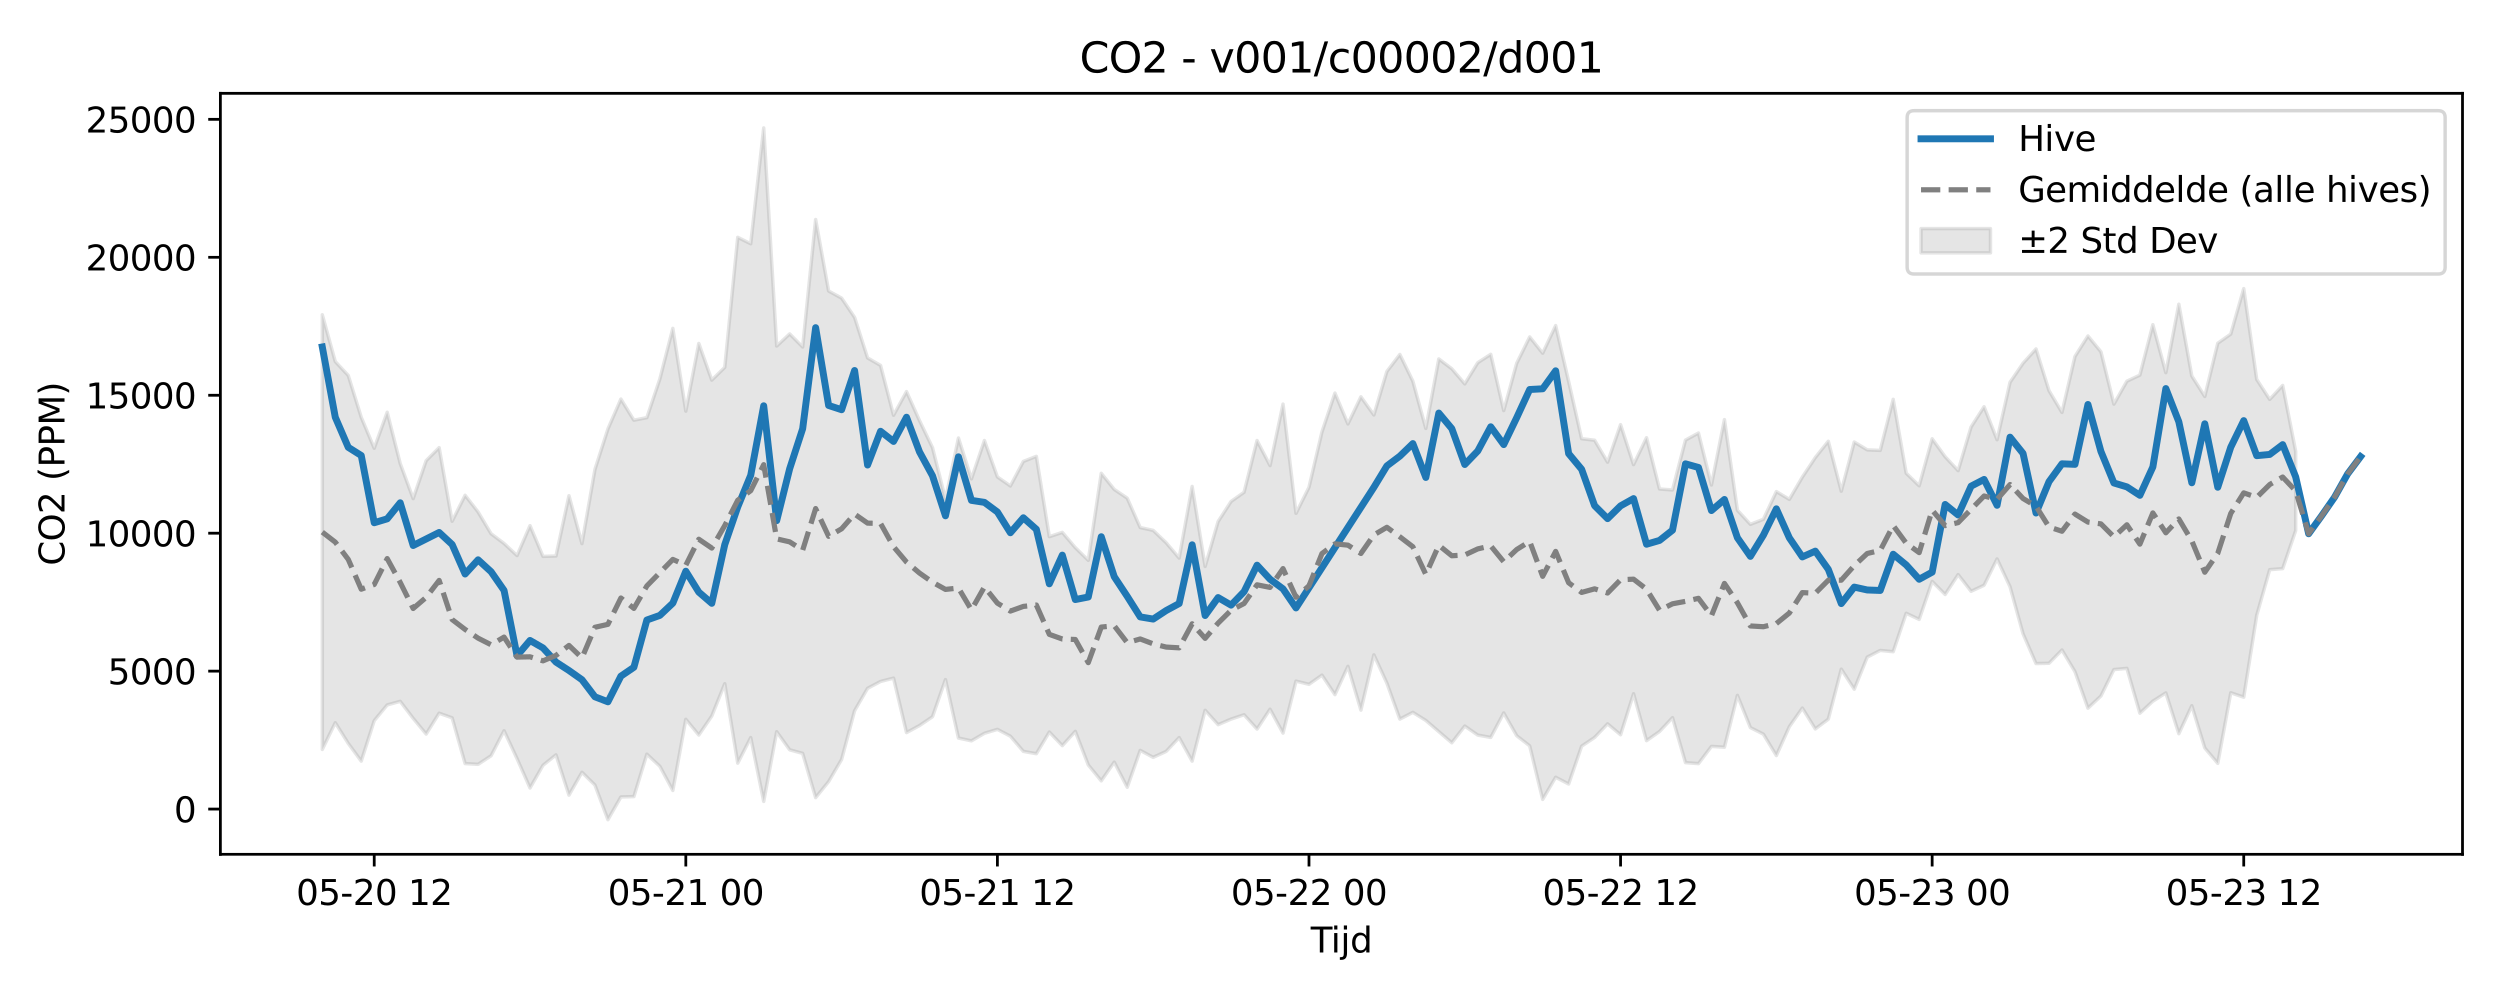 <?xml version="1.0" encoding="utf-8" standalone="no"?>
<!DOCTYPE svg PUBLIC "-//W3C//DTD SVG 1.1//EN"
  "http://www.w3.org/Graphics/SVG/1.1/DTD/svg11.dtd">
<svg xmlns:xlink="http://www.w3.org/1999/xlink" width="720pt" height="288pt" viewBox="0 0 720 288" xmlns="http://www.w3.org/2000/svg" version="1.1">
 <defs>
  <style type="text/css">*{stroke-linejoin: round; stroke-linecap: butt}</style>
 </defs>
 <g id="figure_1">
  <g id="patch_1">
   <path d="M 0 288 
L 720 288 
L 720 0 
L 0 0 
z
" style="fill: #ffffff"/>
  </g>
  <g id="axes_1">
   <g id="patch_2">
    <path d="M 63.47 246.04 
L 709.2 246.04 
L 709.2 26.88 
L 63.47 26.88 
z
" style="fill: #ffffff"/>
   </g>
   <g id="FillBetweenPolyCollection_1">
    <defs>
     <path id="md168522c58" d="M 92.821 -197.348 
L 92.821 -72.159 
L 96.56 -79.857 
L 100.299 -73.9 
L 104.038 -68.796 
L 107.777 -80.444 
L 111.516 -84.977 
L 115.256 -86.015 
L 118.995 -81.113 
L 122.734 -76.592 
L 126.473 -82.599 
L 130.212 -81.262 
L 133.951 -68.085 
L 137.69 -67.87 
L 141.429 -70.336 
L 145.168 -77.549 
L 148.907 -69.512 
L 152.646 -61.059 
L 156.385 -67.596 
L 160.124 -70.6 
L 163.863 -58.999 
L 167.602 -65.583 
L 171.341 -61.902 
L 175.08 -51.922 
L 178.819 -58.474 
L 182.558 -58.574 
L 186.297 -70.798 
L 190.036 -67.307 
L 193.775 -60.344 
L 197.514 -80.841 
L 201.253 -76.312 
L 204.992 -81.782 
L 208.731 -91.081 
L 212.47 -68.21 
L 216.209 -75.585 
L 219.948 -57.185 
L 223.687 -77.263 
L 227.426 -72.052 
L 231.165 -71.029 
L 234.904 -58.283 
L 238.643 -62.899 
L 242.382 -69.274 
L 246.121 -83.303 
L 249.861 -89.756 
L 253.6 -91.736 
L 257.339 -92.7 
L 261.078 -77.012 
L 264.817 -79.043 
L 268.556 -81.582 
L 272.295 -92.284 
L 276.034 -75.438 
L 279.773 -74.632 
L 283.512 -76.808 
L 287.251 -77.941 
L 290.99 -75.975 
L 294.729 -71.598 
L 298.468 -70.934 
L 302.207 -77.173 
L 305.946 -73.251 
L 309.685 -77.37 
L 313.424 -67.697 
L 317.163 -63.11 
L 320.902 -68.499 
L 324.641 -61.257 
L 328.38 -71.893 
L 332.119 -69.884 
L 335.858 -71.6 
L 339.597 -75.577 
L 343.336 -68.783 
L 347.075 -83.441 
L 350.814 -79.294 
L 354.553 -80.9 
L 358.292 -82.152 
L 362.031 -78.029 
L 365.77 -83.745 
L 369.509 -76.859 
L 373.248 -91.837 
L 376.987 -90.915 
L 380.726 -93.556 
L 384.465 -87.937 
L 388.205 -96.091 
L 391.944 -83.481 
L 395.683 -99.398 
L 399.422 -91.257 
L 403.161 -80.893 
L 406.9 -82.843 
L 410.639 -80.51 
L 414.378 -77.289 
L 418.117 -74.078 
L 421.856 -78.895 
L 425.595 -76.293 
L 429.334 -75.614 
L 433.073 -82.674 
L 436.812 -76.112 
L 440.551 -73.192 
L 444.29 -57.764 
L 448.029 -64.152 
L 451.768 -62.203 
L 455.507 -73.1 
L 459.246 -75.61 
L 462.985 -79.529 
L 466.724 -76.381 
L 470.463 -88.206 
L 474.202 -74.687 
L 477.941 -77.323 
L 481.68 -81.313 
L 485.419 -68.361 
L 489.158 -68.074 
L 492.897 -73.038 
L 496.636 -72.796 
L 500.375 -87.736 
L 504.114 -78.456 
L 507.853 -76.563 
L 511.592 -70.4 
L 515.331 -78.723 
L 519.07 -84.074 
L 522.809 -78.067 
L 526.549 -80.875 
L 530.288 -95.287 
L 534.027 -89.508 
L 537.766 -98.753 
L 541.505 -100.675 
L 545.244 -100.31 
L 548.983 -111.386 
L 552.722 -109.603 
L 556.461 -120.545 
L 560.2 -116.781 
L 563.939 -122.515 
L 567.678 -117.712 
L 571.417 -119.445 
L 575.156 -127.027 
L 578.895 -119.003 
L 582.634 -105.485 
L 586.373 -96.894 
L 590.112 -96.974 
L 593.851 -100.795 
L 597.59 -94.563 
L 601.329 -84.042 
L 605.068 -87.558 
L 608.807 -95.163 
L 612.546 -95.51 
L 616.285 -82.598 
L 620.024 -86.057 
L 623.763 -88.437 
L 627.502 -76.693 
L 631.241 -84.758 
L 634.98 -72.583 
L 638.719 -68.153 
L 642.458 -88.482 
L 646.197 -87.21 
L 649.936 -110.799 
L 653.675 -123.943 
L 657.414 -124.23 
L 661.154 -135.185 
L 661.154 -158.055 
L 661.154 -158.055 
L 657.414 -176.998 
L 653.675 -172.966 
L 649.936 -178.722 
L 646.197 -204.891 
L 642.458 -191.78 
L 638.719 -189.149 
L 634.98 -173.819 
L 631.241 -179.712 
L 627.502 -200.389 
L 623.763 -180.67 
L 620.024 -194.494 
L 616.285 -179.974 
L 612.546 -178.218 
L 608.807 -171.608 
L 605.068 -186.688 
L 601.329 -191.237 
L 597.59 -185.329 
L 593.851 -169.21 
L 590.112 -175.492 
L 586.373 -187.507 
L 582.634 -183.383 
L 578.895 -177.898 
L 575.156 -161.357 
L 571.417 -170.859 
L 567.678 -165.045 
L 563.939 -152.453 
L 560.2 -156.464 
L 556.461 -161.631 
L 552.722 -148.089 
L 548.983 -151.726 
L 545.244 -173 
L 541.505 -158.283 
L 537.766 -158.438 
L 534.027 -160.697 
L 530.288 -146.526 
L 526.549 -160.918 
L 522.809 -156.224 
L 519.07 -150.588 
L 515.331 -144.183 
L 511.592 -146.429 
L 507.853 -138.442 
L 504.114 -136.995 
L 500.375 -141.054 
L 496.636 -167.151 
L 492.897 -148.317 
L 489.158 -163.293 
L 485.419 -161.252 
L 481.68 -146.895 
L 477.941 -147.174 
L 474.202 -161.939 
L 470.463 -154.189 
L 466.724 -165.699 
L 462.985 -154.893 
L 459.246 -161.218 
L 455.507 -161.662 
L 451.768 -178.136 
L 448.029 -194.234 
L 444.29 -186.279 
L 440.551 -190.959 
L 436.812 -183.366 
L 433.073 -169.753 
L 429.334 -185.963 
L 425.595 -183.54 
L 421.856 -177.44 
L 418.117 -181.798 
L 414.378 -184.623 
L 410.639 -164.615 
L 406.9 -178.23 
L 403.161 -185.917 
L 399.422 -181.015 
L 395.683 -168.493 
L 391.944 -173.719 
L 388.205 -165.903 
L 384.465 -174.798 
L 380.726 -163.606 
L 376.987 -147.669 
L 373.248 -140.154 
L 369.509 -171.623 
L 365.77 -153.912 
L 362.031 -161.13 
L 358.292 -146.225 
L 354.553 -143.587 
L 350.814 -137.784 
L 347.075 -124.871 
L 343.336 -147.904 
L 339.597 -127.271 
L 335.858 -131.686 
L 332.119 -135.248 
L 328.38 -136.066 
L 324.641 -144.53 
L 320.902 -147.051 
L 317.163 -151.694 
L 313.424 -126.619 
L 309.685 -130.286 
L 305.946 -134.681 
L 302.207 -133.433 
L 298.468 -156.575 
L 294.729 -155.11 
L 290.99 -148.041 
L 287.251 -150.646 
L 283.512 -161.128 
L 279.773 -150.08 
L 276.034 -161.858 
L 272.295 -144.215 
L 268.556 -159.091 
L 264.817 -166.874 
L 261.078 -175.227 
L 257.339 -168.404 
L 253.6 -182.761 
L 249.861 -184.922 
L 246.121 -196.602 
L 242.382 -202.139 
L 238.643 -204.184 
L 234.904 -224.78 
L 231.165 -188.059 
L 227.426 -191.837 
L 223.687 -188.343 
L 219.948 -251.158 
L 216.209 -217.798 
L 212.47 -219.652 
L 208.731 -182.196 
L 204.992 -178.53 
L 201.253 -189.09 
L 197.514 -169.601 
L 193.775 -193.434 
L 190.036 -178.848 
L 186.297 -167.716 
L 182.558 -166.993 
L 178.819 -173.071 
L 175.08 -164.456 
L 171.341 -152.783 
L 167.602 -131.443 
L 163.863 -145.233 
L 160.124 -127.873 
L 156.385 -127.759 
L 152.646 -136.617 
L 148.907 -127.997 
L 145.168 -131.481 
L 141.429 -134.287 
L 137.69 -140.555 
L 133.951 -145.358 
L 130.212 -137.876 
L 126.473 -159.082 
L 122.734 -155.326 
L 118.995 -144.399 
L 115.256 -154.529 
L 111.516 -169.269 
L 107.777 -158.901 
L 104.038 -167.829 
L 100.299 -179.867 
L 96.56 -183.869 
L 92.821 -197.348 
z
" style="stroke: #808080; stroke-opacity: 0.2"/>
    </defs>
    <g clip-path="url(#pc64ce9a7f9)">
     <use xlink:href="#md168522c58" x="0" y="288" style="fill: #808080; fill-opacity: 0.2; stroke: #808080; stroke-opacity: 0.2"/>
    </g>
   </g>
   <g id="matplotlib.axis_1">
    <g id="xtick_1">
     <g id="line2d_1">
      <defs>
       <path id="md32a402bf4" d="M 0 0 
L 0 3.5 
" style="stroke: #000000; stroke-width: 0.8"/>
      </defs>
      <g>
       <use xlink:href="#md32a402bf4" x="107.777" y="246.04" style="stroke: #000000; stroke-width: 0.8"/>
      </g>
     </g>
     <g id="text_1">
      <!-- 05-20 12 -->
      <g transform="translate(85.297 260.638) scale(0.1 -0.1)">
       <defs>
        <path id="DejaVuSans-30" d="M 2034 4250 
Q 1547 4250 1301 3770 
Q 1056 3291 1056 2328 
Q 1056 1369 1301 889 
Q 1547 409 2034 409 
Q 2525 409 2770 889 
Q 3016 1369 3016 2328 
Q 3016 3291 2770 3770 
Q 2525 4250 2034 4250 
z
M 2034 4750 
Q 2819 4750 3233 4129 
Q 3647 3509 3647 2328 
Q 3647 1150 3233 529 
Q 2819 -91 2034 -91 
Q 1250 -91 836 529 
Q 422 1150 422 2328 
Q 422 3509 836 4129 
Q 1250 4750 2034 4750 
z
" transform="scale(0.016)"/>
        <path id="DejaVuSans-35" d="M 691 4666 
L 3169 4666 
L 3169 4134 
L 1269 4134 
L 1269 2991 
Q 1406 3038 1543 3061 
Q 1681 3084 1819 3084 
Q 2600 3084 3056 2656 
Q 3513 2228 3513 1497 
Q 3513 744 3044 326 
Q 2575 -91 1722 -91 
Q 1428 -91 1123 -41 
Q 819 9 494 109 
L 494 744 
Q 775 591 1075 516 
Q 1375 441 1709 441 
Q 2250 441 2565 725 
Q 2881 1009 2881 1497 
Q 2881 1984 2565 2268 
Q 2250 2553 1709 2553 
Q 1456 2553 1204 2497 
Q 953 2441 691 2322 
L 691 4666 
z
" transform="scale(0.016)"/>
        <path id="DejaVuSans-2d" d="M 313 2009 
L 1997 2009 
L 1997 1497 
L 313 1497 
L 313 2009 
z
" transform="scale(0.016)"/>
        <path id="DejaVuSans-32" d="M 1228 531 
L 3431 531 
L 3431 0 
L 469 0 
L 469 531 
Q 828 903 1448 1529 
Q 2069 2156 2228 2338 
Q 2531 2678 2651 2914 
Q 2772 3150 2772 3378 
Q 2772 3750 2511 3984 
Q 2250 4219 1831 4219 
Q 1534 4219 1204 4116 
Q 875 4013 500 3803 
L 500 4441 
Q 881 4594 1212 4672 
Q 1544 4750 1819 4750 
Q 2544 4750 2975 4387 
Q 3406 4025 3406 3419 
Q 3406 3131 3298 2873 
Q 3191 2616 2906 2266 
Q 2828 2175 2409 1742 
Q 1991 1309 1228 531 
z
" transform="scale(0.016)"/>
        <path id="DejaVuSans-20" transform="scale(0.016)"/>
        <path id="DejaVuSans-31" d="M 794 531 
L 1825 531 
L 1825 4091 
L 703 3866 
L 703 4441 
L 1819 4666 
L 2450 4666 
L 2450 531 
L 3481 531 
L 3481 0 
L 794 0 
L 794 531 
z
" transform="scale(0.016)"/>
       </defs>
       <use xlink:href="#DejaVuSans-30"/>
       <use xlink:href="#DejaVuSans-35" transform="translate(63.623 0)"/>
       <use xlink:href="#DejaVuSans-2d" transform="translate(127.246 0)"/>
       <use xlink:href="#DejaVuSans-32" transform="translate(163.33 0)"/>
       <use xlink:href="#DejaVuSans-30" transform="translate(226.953 0)"/>
       <use xlink:href="#DejaVuSans-20" transform="translate(290.576 0)"/>
       <use xlink:href="#DejaVuSans-31" transform="translate(322.363 0)"/>
       <use xlink:href="#DejaVuSans-32" transform="translate(385.986 0)"/>
      </g>
     </g>
    </g>
    <g id="xtick_2">
     <g id="line2d_2">
      <g>
       <use xlink:href="#md32a402bf4" x="197.514" y="246.04" style="stroke: #000000; stroke-width: 0.8"/>
      </g>
     </g>
     <g id="text_2">
      <!-- 05-21 00 -->
      <g transform="translate(175.034 260.638) scale(0.1 -0.1)">
       <use xlink:href="#DejaVuSans-30"/>
       <use xlink:href="#DejaVuSans-35" transform="translate(63.623 0)"/>
       <use xlink:href="#DejaVuSans-2d" transform="translate(127.246 0)"/>
       <use xlink:href="#DejaVuSans-32" transform="translate(163.33 0)"/>
       <use xlink:href="#DejaVuSans-31" transform="translate(226.953 0)"/>
       <use xlink:href="#DejaVuSans-20" transform="translate(290.576 0)"/>
       <use xlink:href="#DejaVuSans-30" transform="translate(322.363 0)"/>
       <use xlink:href="#DejaVuSans-30" transform="translate(385.986 0)"/>
      </g>
     </g>
    </g>
    <g id="xtick_3">
     <g id="line2d_3">
      <g>
       <use xlink:href="#md32a402bf4" x="287.251" y="246.04" style="stroke: #000000; stroke-width: 0.8"/>
      </g>
     </g>
     <g id="text_3">
      <!-- 05-21 12 -->
      <g transform="translate(264.77 260.638) scale(0.1 -0.1)">
       <use xlink:href="#DejaVuSans-30"/>
       <use xlink:href="#DejaVuSans-35" transform="translate(63.623 0)"/>
       <use xlink:href="#DejaVuSans-2d" transform="translate(127.246 0)"/>
       <use xlink:href="#DejaVuSans-32" transform="translate(163.33 0)"/>
       <use xlink:href="#DejaVuSans-31" transform="translate(226.953 0)"/>
       <use xlink:href="#DejaVuSans-20" transform="translate(290.576 0)"/>
       <use xlink:href="#DejaVuSans-31" transform="translate(322.363 0)"/>
       <use xlink:href="#DejaVuSans-32" transform="translate(385.986 0)"/>
      </g>
     </g>
    </g>
    <g id="xtick_4">
     <g id="line2d_4">
      <g>
       <use xlink:href="#md32a402bf4" x="376.987" y="246.04" style="stroke: #000000; stroke-width: 0.8"/>
      </g>
     </g>
     <g id="text_4">
      <!-- 05-22 00 -->
      <g transform="translate(354.507 260.638) scale(0.1 -0.1)">
       <use xlink:href="#DejaVuSans-30"/>
       <use xlink:href="#DejaVuSans-35" transform="translate(63.623 0)"/>
       <use xlink:href="#DejaVuSans-2d" transform="translate(127.246 0)"/>
       <use xlink:href="#DejaVuSans-32" transform="translate(163.33 0)"/>
       <use xlink:href="#DejaVuSans-32" transform="translate(226.953 0)"/>
       <use xlink:href="#DejaVuSans-20" transform="translate(290.576 0)"/>
       <use xlink:href="#DejaVuSans-30" transform="translate(322.363 0)"/>
       <use xlink:href="#DejaVuSans-30" transform="translate(385.986 0)"/>
      </g>
     </g>
    </g>
    <g id="xtick_5">
     <g id="line2d_5">
      <g>
       <use xlink:href="#md32a402bf4" x="466.724" y="246.04" style="stroke: #000000; stroke-width: 0.8"/>
      </g>
     </g>
     <g id="text_5">
      <!-- 05-22 12 -->
      <g transform="translate(444.244 260.638) scale(0.1 -0.1)">
       <use xlink:href="#DejaVuSans-30"/>
       <use xlink:href="#DejaVuSans-35" transform="translate(63.623 0)"/>
       <use xlink:href="#DejaVuSans-2d" transform="translate(127.246 0)"/>
       <use xlink:href="#DejaVuSans-32" transform="translate(163.33 0)"/>
       <use xlink:href="#DejaVuSans-32" transform="translate(226.953 0)"/>
       <use xlink:href="#DejaVuSans-20" transform="translate(290.576 0)"/>
       <use xlink:href="#DejaVuSans-31" transform="translate(322.363 0)"/>
       <use xlink:href="#DejaVuSans-32" transform="translate(385.986 0)"/>
      </g>
     </g>
    </g>
    <g id="xtick_6">
     <g id="line2d_6">
      <g>
       <use xlink:href="#md32a402bf4" x="556.461" y="246.04" style="stroke: #000000; stroke-width: 0.8"/>
      </g>
     </g>
     <g id="text_6">
      <!-- 05-23 00 -->
      <g transform="translate(533.98 260.638) scale(0.1 -0.1)">
       <defs>
        <path id="DejaVuSans-33" d="M 2597 2516 
Q 3050 2419 3304 2112 
Q 3559 1806 3559 1356 
Q 3559 666 3084 287 
Q 2609 -91 1734 -91 
Q 1441 -91 1130 -33 
Q 819 25 488 141 
L 488 750 
Q 750 597 1062 519 
Q 1375 441 1716 441 
Q 2309 441 2620 675 
Q 2931 909 2931 1356 
Q 2931 1769 2642 2001 
Q 2353 2234 1838 2234 
L 1294 2234 
L 1294 2753 
L 1863 2753 
Q 2328 2753 2575 2939 
Q 2822 3125 2822 3475 
Q 2822 3834 2567 4026 
Q 2313 4219 1838 4219 
Q 1578 4219 1281 4162 
Q 984 4106 628 3988 
L 628 4550 
Q 988 4650 1302 4700 
Q 1616 4750 1894 4750 
Q 2613 4750 3031 4423 
Q 3450 4097 3450 3541 
Q 3450 3153 3228 2886 
Q 3006 2619 2597 2516 
z
" transform="scale(0.016)"/>
       </defs>
       <use xlink:href="#DejaVuSans-30"/>
       <use xlink:href="#DejaVuSans-35" transform="translate(63.623 0)"/>
       <use xlink:href="#DejaVuSans-2d" transform="translate(127.246 0)"/>
       <use xlink:href="#DejaVuSans-32" transform="translate(163.33 0)"/>
       <use xlink:href="#DejaVuSans-33" transform="translate(226.953 0)"/>
       <use xlink:href="#DejaVuSans-20" transform="translate(290.576 0)"/>
       <use xlink:href="#DejaVuSans-30" transform="translate(322.363 0)"/>
       <use xlink:href="#DejaVuSans-30" transform="translate(385.986 0)"/>
      </g>
     </g>
    </g>
    <g id="xtick_7">
     <g id="line2d_7">
      <g>
       <use xlink:href="#md32a402bf4" x="646.197" y="246.04" style="stroke: #000000; stroke-width: 0.8"/>
      </g>
     </g>
     <g id="text_7">
      <!-- 05-23 12 -->
      <g transform="translate(623.717 260.638) scale(0.1 -0.1)">
       <use xlink:href="#DejaVuSans-30"/>
       <use xlink:href="#DejaVuSans-35" transform="translate(63.623 0)"/>
       <use xlink:href="#DejaVuSans-2d" transform="translate(127.246 0)"/>
       <use xlink:href="#DejaVuSans-32" transform="translate(163.33 0)"/>
       <use xlink:href="#DejaVuSans-33" transform="translate(226.953 0)"/>
       <use xlink:href="#DejaVuSans-20" transform="translate(290.576 0)"/>
       <use xlink:href="#DejaVuSans-31" transform="translate(322.363 0)"/>
       <use xlink:href="#DejaVuSans-32" transform="translate(385.986 0)"/>
      </g>
     </g>
    </g>
    <g id="text_8">
     <!-- Tijd -->
     <g transform="translate(377.485 274.317) scale(0.1 -0.1)">
      <defs>
       <path id="DejaVuSans-54" d="M -19 4666 
L 3928 4666 
L 3928 4134 
L 2272 4134 
L 2272 0 
L 1638 0 
L 1638 4134 
L -19 4134 
L -19 4666 
z
" transform="scale(0.016)"/>
       <path id="DejaVuSans-69" d="M 603 3500 
L 1178 3500 
L 1178 0 
L 603 0 
L 603 3500 
z
M 603 4863 
L 1178 4863 
L 1178 4134 
L 603 4134 
L 603 4863 
z
" transform="scale(0.016)"/>
       <path id="DejaVuSans-6a" d="M 603 3500 
L 1178 3500 
L 1178 -63 
Q 1178 -731 923 -1031 
Q 669 -1331 103 -1331 
L -116 -1331 
L -116 -844 
L 38 -844 
Q 366 -844 484 -692 
Q 603 -541 603 -63 
L 603 3500 
z
M 603 4863 
L 1178 4863 
L 1178 4134 
L 603 4134 
L 603 4863 
z
" transform="scale(0.016)"/>
       <path id="DejaVuSans-64" d="M 2906 2969 
L 2906 4863 
L 3481 4863 
L 3481 0 
L 2906 0 
L 2906 525 
Q 2725 213 2448 61 
Q 2172 -91 1784 -91 
Q 1150 -91 751 415 
Q 353 922 353 1747 
Q 353 2572 751 3078 
Q 1150 3584 1784 3584 
Q 2172 3584 2448 3432 
Q 2725 3281 2906 2969 
z
M 947 1747 
Q 947 1113 1208 752 
Q 1469 391 1925 391 
Q 2381 391 2643 752 
Q 2906 1113 2906 1747 
Q 2906 2381 2643 2742 
Q 2381 3103 1925 3103 
Q 1469 3103 1208 2742 
Q 947 2381 947 1747 
z
" transform="scale(0.016)"/>
      </defs>
      <use xlink:href="#DejaVuSans-54"/>
      <use xlink:href="#DejaVuSans-69" transform="translate(57.959 0)"/>
      <use xlink:href="#DejaVuSans-6a" transform="translate(85.742 0)"/>
      <use xlink:href="#DejaVuSans-64" transform="translate(113.525 0)"/>
     </g>
    </g>
   </g>
   <g id="matplotlib.axis_2">
    <g id="ytick_1">
     <g id="line2d_8">
      <defs>
       <path id="m36f78e2ed0" d="M 0 0 
L -3.5 0 
" style="stroke: #000000; stroke-width: 0.8"/>
      </defs>
      <g>
       <use xlink:href="#m36f78e2ed0" x="63.47" y="233.017" style="stroke: #000000; stroke-width: 0.8"/>
      </g>
     </g>
     <g id="text_9">
      <!-- 0 -->
      <g transform="translate(50.108 236.816) scale(0.1 -0.1)">
       <use xlink:href="#DejaVuSans-30"/>
      </g>
     </g>
    </g>
    <g id="ytick_2">
     <g id="line2d_9">
      <g>
       <use xlink:href="#m36f78e2ed0" x="63.47" y="193.288" style="stroke: #000000; stroke-width: 0.8"/>
      </g>
     </g>
     <g id="text_10">
      <!-- 5000 -->
      <g transform="translate(31.02 197.087) scale(0.1 -0.1)">
       <use xlink:href="#DejaVuSans-35"/>
       <use xlink:href="#DejaVuSans-30" transform="translate(63.623 0)"/>
       <use xlink:href="#DejaVuSans-30" transform="translate(127.246 0)"/>
       <use xlink:href="#DejaVuSans-30" transform="translate(190.869 0)"/>
      </g>
     </g>
    </g>
    <g id="ytick_3">
     <g id="line2d_10">
      <g>
       <use xlink:href="#m36f78e2ed0" x="63.47" y="153.559" style="stroke: #000000; stroke-width: 0.8"/>
      </g>
     </g>
     <g id="text_11">
      <!-- 10000 -->
      <g transform="translate(24.657 157.359) scale(0.1 -0.1)">
       <use xlink:href="#DejaVuSans-31"/>
       <use xlink:href="#DejaVuSans-30" transform="translate(63.623 0)"/>
       <use xlink:href="#DejaVuSans-30" transform="translate(127.246 0)"/>
       <use xlink:href="#DejaVuSans-30" transform="translate(190.869 0)"/>
       <use xlink:href="#DejaVuSans-30" transform="translate(254.492 0)"/>
      </g>
     </g>
    </g>
    <g id="ytick_4">
     <g id="line2d_11">
      <g>
       <use xlink:href="#m36f78e2ed0" x="63.47" y="113.831" style="stroke: #000000; stroke-width: 0.8"/>
      </g>
     </g>
     <g id="text_12">
      <!-- 15000 -->
      <g transform="translate(24.657 117.63) scale(0.1 -0.1)">
       <use xlink:href="#DejaVuSans-31"/>
       <use xlink:href="#DejaVuSans-35" transform="translate(63.623 0)"/>
       <use xlink:href="#DejaVuSans-30" transform="translate(127.246 0)"/>
       <use xlink:href="#DejaVuSans-30" transform="translate(190.869 0)"/>
       <use xlink:href="#DejaVuSans-30" transform="translate(254.492 0)"/>
      </g>
     </g>
    </g>
    <g id="ytick_5">
     <g id="line2d_12">
      <g>
       <use xlink:href="#m36f78e2ed0" x="63.47" y="74.102" style="stroke: #000000; stroke-width: 0.8"/>
      </g>
     </g>
     <g id="text_13">
      <!-- 20000 -->
      <g transform="translate(24.657 77.902) scale(0.1 -0.1)">
       <use xlink:href="#DejaVuSans-32"/>
       <use xlink:href="#DejaVuSans-30" transform="translate(63.623 0)"/>
       <use xlink:href="#DejaVuSans-30" transform="translate(127.246 0)"/>
       <use xlink:href="#DejaVuSans-30" transform="translate(190.869 0)"/>
       <use xlink:href="#DejaVuSans-30" transform="translate(254.492 0)"/>
      </g>
     </g>
    </g>
    <g id="ytick_6">
     <g id="line2d_13">
      <g>
       <use xlink:href="#m36f78e2ed0" x="63.47" y="34.374" style="stroke: #000000; stroke-width: 0.8"/>
      </g>
     </g>
     <g id="text_14">
      <!-- 25000 -->
      <g transform="translate(24.657 38.173) scale(0.1 -0.1)">
       <use xlink:href="#DejaVuSans-32"/>
       <use xlink:href="#DejaVuSans-35" transform="translate(63.623 0)"/>
       <use xlink:href="#DejaVuSans-30" transform="translate(127.246 0)"/>
       <use xlink:href="#DejaVuSans-30" transform="translate(190.869 0)"/>
       <use xlink:href="#DejaVuSans-30" transform="translate(254.492 0)"/>
      </g>
     </g>
    </g>
    <g id="text_15">
     <!-- CO2 (PPM) -->
     <g transform="translate(18.578 162.903) rotate(-90) scale(0.1 -0.1)">
      <defs>
       <path id="DejaVuSans-43" d="M 4122 4306 
L 4122 3641 
Q 3803 3938 3442 4084 
Q 3081 4231 2675 4231 
Q 1875 4231 1450 3742 
Q 1025 3253 1025 2328 
Q 1025 1406 1450 917 
Q 1875 428 2675 428 
Q 3081 428 3442 575 
Q 3803 722 4122 1019 
L 4122 359 
Q 3791 134 3420 21 
Q 3050 -91 2638 -91 
Q 1578 -91 968 557 
Q 359 1206 359 2328 
Q 359 3453 968 4101 
Q 1578 4750 2638 4750 
Q 3056 4750 3426 4639 
Q 3797 4528 4122 4306 
z
" transform="scale(0.016)"/>
       <path id="DejaVuSans-4f" d="M 2522 4238 
Q 1834 4238 1429 3725 
Q 1025 3213 1025 2328 
Q 1025 1447 1429 934 
Q 1834 422 2522 422 
Q 3209 422 3611 934 
Q 4013 1447 4013 2328 
Q 4013 3213 3611 3725 
Q 3209 4238 2522 4238 
z
M 2522 4750 
Q 3503 4750 4090 4092 
Q 4678 3434 4678 2328 
Q 4678 1225 4090 567 
Q 3503 -91 2522 -91 
Q 1538 -91 948 565 
Q 359 1222 359 2328 
Q 359 3434 948 4092 
Q 1538 4750 2522 4750 
z
" transform="scale(0.016)"/>
       <path id="DejaVuSans-28" d="M 1984 4856 
Q 1566 4138 1362 3434 
Q 1159 2731 1159 2009 
Q 1159 1288 1364 580 
Q 1569 -128 1984 -844 
L 1484 -844 
Q 1016 -109 783 600 
Q 550 1309 550 2009 
Q 550 2706 781 3412 
Q 1013 4119 1484 4856 
L 1984 4856 
z
" transform="scale(0.016)"/>
       <path id="DejaVuSans-50" d="M 1259 4147 
L 1259 2394 
L 2053 2394 
Q 2494 2394 2734 2622 
Q 2975 2850 2975 3272 
Q 2975 3691 2734 3919 
Q 2494 4147 2053 4147 
L 1259 4147 
z
M 628 4666 
L 2053 4666 
Q 2838 4666 3239 4311 
Q 3641 3956 3641 3272 
Q 3641 2581 3239 2228 
Q 2838 1875 2053 1875 
L 1259 1875 
L 1259 0 
L 628 0 
L 628 4666 
z
" transform="scale(0.016)"/>
       <path id="DejaVuSans-4d" d="M 628 4666 
L 1569 4666 
L 2759 1491 
L 3956 4666 
L 4897 4666 
L 4897 0 
L 4281 0 
L 4281 4097 
L 3078 897 
L 2444 897 
L 1241 4097 
L 1241 0 
L 628 0 
L 628 4666 
z
" transform="scale(0.016)"/>
       <path id="DejaVuSans-29" d="M 513 4856 
L 1013 4856 
Q 1481 4119 1714 3412 
Q 1947 2706 1947 2009 
Q 1947 1309 1714 600 
Q 1481 -109 1013 -844 
L 513 -844 
Q 928 -128 1133 580 
Q 1338 1288 1338 2009 
Q 1338 2731 1133 3434 
Q 928 4138 513 4856 
z
" transform="scale(0.016)"/>
      </defs>
      <use xlink:href="#DejaVuSans-43"/>
      <use xlink:href="#DejaVuSans-4f" transform="translate(69.824 0)"/>
      <use xlink:href="#DejaVuSans-32" transform="translate(148.535 0)"/>
      <use xlink:href="#DejaVuSans-20" transform="translate(212.158 0)"/>
      <use xlink:href="#DejaVuSans-28" transform="translate(243.945 0)"/>
      <use xlink:href="#DejaVuSans-50" transform="translate(282.959 0)"/>
      <use xlink:href="#DejaVuSans-50" transform="translate(343.262 0)"/>
      <use xlink:href="#DejaVuSans-4d" transform="translate(403.564 0)"/>
      <use xlink:href="#DejaVuSans-29" transform="translate(489.844 0)"/>
     </g>
    </g>
   </g>
   <g id="line2d_14">
    <path d="M 92.821 99.918 
L 96.56 120.161 
L 100.299 128.832 
L 104.038 131.187 
L 107.777 150.551 
L 111.516 149.424 
L 115.256 144.806 
L 118.995 157.106 
L 126.473 153.349 
L 130.212 156.812 
L 133.951 165.314 
L 137.69 161.227 
L 141.429 164.649 
L 145.168 170.039 
L 148.907 188.846 
L 152.646 184.45 
L 156.385 186.608 
L 160.124 190.682 
L 163.863 193.105 
L 167.602 195.756 
L 171.341 200.678 
L 175.08 202.121 
L 178.819 194.731 
L 182.558 192.178 
L 186.297 178.565 
L 190.036 177.235 
L 193.775 173.704 
L 197.514 164.514 
L 201.253 170.529 
L 204.992 173.755 
L 208.731 156.849 
L 212.47 145.99 
L 216.209 136.873 
L 219.948 116.87 
L 223.687 149.941 
L 227.426 134.994 
L 231.165 123.477 
L 234.904 94.372 
L 238.643 116.773 
L 242.382 118 
L 246.121 106.709 
L 249.861 133.926 
L 253.6 124.211 
L 257.339 127.132 
L 261.078 120.164 
L 264.817 130.143 
L 268.556 137.016 
L 272.295 148.554 
L 276.034 131.566 
L 279.773 144.107 
L 283.512 144.679 
L 287.251 147.447 
L 290.99 153.432 
L 294.729 149.12 
L 298.468 152.436 
L 302.207 168.137 
L 305.946 159.882 
L 309.685 172.673 
L 313.424 171.938 
L 317.163 154.582 
L 320.902 166.087 
L 324.641 171.75 
L 328.38 177.667 
L 332.119 178.294 
L 335.858 175.837 
L 339.597 173.818 
L 343.336 156.905 
L 347.075 177.267 
L 350.814 172.097 
L 354.553 174.282 
L 358.292 170.399 
L 362.031 162.774 
L 365.77 166.816 
L 369.509 169.594 
L 373.248 175.08 
L 395.683 140.334 
L 399.422 134.18 
L 403.161 131.367 
L 406.9 127.754 
L 410.639 137.505 
L 414.378 118.964 
L 418.117 123.44 
L 421.856 133.775 
L 425.595 129.889 
L 429.334 122.918 
L 433.073 128.04 
L 436.812 120.28 
L 440.551 112.178 
L 444.29 111.972 
L 448.029 106.795 
L 451.768 130.644 
L 455.507 135.149 
L 459.246 145.635 
L 462.985 149.364 
L 466.724 145.688 
L 470.463 143.596 
L 474.202 156.738 
L 477.941 155.647 
L 481.68 152.693 
L 485.419 133.584 
L 489.158 134.629 
L 492.897 147.04 
L 496.636 143.85 
L 500.375 154.878 
L 504.114 160.234 
L 507.853 154.132 
L 511.592 146.546 
L 515.331 154.898 
L 519.07 160.393 
L 522.809 158.727 
L 526.549 163.966 
L 530.288 173.829 
L 534.027 169.085 
L 537.766 169.912 
L 541.505 170.049 
L 545.244 159.622 
L 548.983 162.7 
L 552.722 166.829 
L 556.461 164.776 
L 560.2 145.288 
L 563.939 148.31 
L 567.678 140.012 
L 571.417 138.079 
L 575.156 145.524 
L 578.895 125.908 
L 582.634 130.58 
L 586.373 147.748 
L 590.112 138.717 
L 593.851 133.576 
L 597.59 133.731 
L 601.329 116.493 
L 605.068 130.016 
L 608.807 139.101 
L 612.546 140.221 
L 616.285 142.654 
L 620.024 134.484 
L 623.763 111.908 
L 627.502 121.483 
L 631.241 139.039 
L 634.98 122.055 
L 638.719 140.325 
L 642.458 128.793 
L 646.197 121.146 
L 649.936 131.232 
L 653.675 130.88 
L 657.414 128.058 
L 661.154 137.337 
L 664.893 153.721 
L 668.632 148.548 
L 672.371 143.164 
L 676.11 136.497 
L 679.849 131.51 
L 679.849 131.51 
" clip-path="url(#pc64ce9a7f9)" style="fill: none; stroke: #1f77b4; stroke-width: 2; stroke-linecap: square"/>
   </g>
   <g id="line2d_15">
    <path d="M 92.821 153.246 
L 96.56 156.137 
L 100.299 161.116 
L 104.038 169.688 
L 107.777 168.328 
L 111.516 160.877 
L 115.256 167.728 
L 118.995 175.244 
L 122.734 172.041 
L 126.473 167.16 
L 130.212 178.431 
L 133.951 181.279 
L 137.69 183.788 
L 141.429 185.688 
L 145.168 183.485 
L 148.907 189.246 
L 152.646 189.162 
L 156.385 190.323 
L 160.124 188.763 
L 163.863 185.884 
L 167.602 189.487 
L 171.341 180.657 
L 175.08 179.811 
L 178.819 172.227 
L 182.558 175.217 
L 186.297 168.743 
L 193.775 161.111 
L 197.514 162.779 
L 201.253 155.299 
L 204.992 157.844 
L 208.731 151.362 
L 212.47 144.069 
L 216.209 141.308 
L 219.948 133.828 
L 223.687 155.197 
L 227.426 156.055 
L 231.165 158.456 
L 234.904 146.468 
L 238.643 154.458 
L 242.382 152.294 
L 246.121 148.048 
L 249.861 150.661 
L 253.6 150.752 
L 257.339 157.448 
L 261.078 161.88 
L 264.817 165.041 
L 268.556 167.664 
L 272.295 169.751 
L 276.034 169.352 
L 279.773 175.644 
L 283.512 169.032 
L 287.251 173.706 
L 290.99 175.992 
L 294.729 174.646 
L 298.468 174.246 
L 302.207 182.697 
L 305.946 184.034 
L 309.685 184.172 
L 313.424 190.842 
L 317.163 180.598 
L 320.902 180.225 
L 324.641 185.107 
L 328.38 184.02 
L 332.119 185.434 
L 335.858 186.357 
L 339.597 186.576 
L 343.336 179.657 
L 347.075 183.844 
L 350.814 179.461 
L 354.553 175.756 
L 358.292 173.811 
L 362.031 168.421 
L 365.77 169.171 
L 369.509 163.759 
L 373.248 172.004 
L 376.987 168.708 
L 380.726 159.419 
L 384.465 156.632 
L 388.205 157.003 
L 391.944 159.4 
L 395.683 154.055 
L 399.422 151.864 
L 403.161 154.595 
L 406.9 157.463 
L 410.639 165.438 
L 414.378 157.044 
L 418.117 160.062 
L 421.856 159.833 
L 425.595 158.083 
L 429.334 157.212 
L 433.073 161.786 
L 436.812 158.261 
L 440.551 155.925 
L 444.29 165.979 
L 448.029 158.807 
L 451.768 167.831 
L 455.507 170.619 
L 459.246 169.586 
L 462.985 170.789 
L 466.724 166.96 
L 470.463 166.803 
L 474.202 169.687 
L 477.941 175.752 
L 481.68 173.896 
L 485.419 173.193 
L 489.158 172.316 
L 492.897 177.323 
L 496.636 168.027 
L 500.375 173.605 
L 504.114 180.274 
L 507.853 180.498 
L 511.592 179.586 
L 515.331 176.547 
L 519.07 170.669 
L 522.809 170.854 
L 526.549 167.103 
L 530.288 167.093 
L 534.027 162.897 
L 537.766 159.404 
L 541.505 158.521 
L 545.244 151.345 
L 548.983 156.444 
L 552.722 159.154 
L 556.461 146.912 
L 560.2 151.377 
L 563.939 150.516 
L 571.417 142.848 
L 575.156 143.808 
L 578.895 139.549 
L 582.634 143.566 
L 586.373 145.799 
L 590.112 151.767 
L 593.851 152.998 
L 597.59 148.054 
L 601.329 150.361 
L 605.068 150.877 
L 608.807 154.615 
L 612.546 151.136 
L 616.285 156.714 
L 620.024 147.724 
L 623.763 153.446 
L 627.502 149.459 
L 631.241 155.765 
L 634.98 164.799 
L 638.719 159.349 
L 642.458 147.869 
L 646.197 141.949 
L 649.936 143.239 
L 653.675 139.546 
L 657.414 137.386 
L 661.154 141.38 
L 664.893 153.721 
L 668.632 148.548 
L 672.371 143.164 
L 676.11 136.497 
L 679.849 131.51 
L 679.849 131.51 
" clip-path="url(#pc64ce9a7f9)" style="fill: none; stroke-dasharray: 5.55,2.4; stroke-dashoffset: 0; stroke: #808080; stroke-width: 1.5"/>
   </g>
   <g id="patch_3">
    <path d="M 63.47 246.04 
L 63.47 26.88 
" style="fill: none; stroke: #000000; stroke-width: 0.8; stroke-linejoin: miter; stroke-linecap: square"/>
   </g>
   <g id="patch_4">
    <path d="M 709.2 246.04 
L 709.2 26.88 
" style="fill: none; stroke: #000000; stroke-width: 0.8; stroke-linejoin: miter; stroke-linecap: square"/>
   </g>
   <g id="patch_5">
    <path d="M 63.47 246.04 
L 709.2 246.04 
" style="fill: none; stroke: #000000; stroke-width: 0.8; stroke-linejoin: miter; stroke-linecap: square"/>
   </g>
   <g id="patch_6">
    <path d="M 63.47 26.88 
L 709.2 26.88 
" style="fill: none; stroke: #000000; stroke-width: 0.8; stroke-linejoin: miter; stroke-linecap: square"/>
   </g>
   <g id="text_16">
    <!-- CO2 - v001/c00002/d001 -->
    <g transform="translate(310.932 20.88) scale(0.12 -0.12)">
     <defs>
      <path id="DejaVuSans-76" d="M 191 3500 
L 800 3500 
L 1894 563 
L 2988 3500 
L 3597 3500 
L 2284 0 
L 1503 0 
L 191 3500 
z
" transform="scale(0.016)"/>
      <path id="DejaVuSans-2f" d="M 1625 4666 
L 2156 4666 
L 531 -594 
L 0 -594 
L 1625 4666 
z
" transform="scale(0.016)"/>
      <path id="DejaVuSans-63" d="M 3122 3366 
L 3122 2828 
Q 2878 2963 2633 3030 
Q 2388 3097 2138 3097 
Q 1578 3097 1268 2742 
Q 959 2388 959 1747 
Q 959 1106 1268 751 
Q 1578 397 2138 397 
Q 2388 397 2633 464 
Q 2878 531 3122 666 
L 3122 134 
Q 2881 22 2623 -34 
Q 2366 -91 2075 -91 
Q 1284 -91 818 406 
Q 353 903 353 1747 
Q 353 2603 823 3093 
Q 1294 3584 2113 3584 
Q 2378 3584 2631 3529 
Q 2884 3475 3122 3366 
z
" transform="scale(0.016)"/>
     </defs>
     <use xlink:href="#DejaVuSans-43"/>
     <use xlink:href="#DejaVuSans-4f" transform="translate(69.824 0)"/>
     <use xlink:href="#DejaVuSans-32" transform="translate(148.535 0)"/>
     <use xlink:href="#DejaVuSans-20" transform="translate(212.158 0)"/>
     <use xlink:href="#DejaVuSans-2d" transform="translate(243.945 0)"/>
     <use xlink:href="#DejaVuSans-20" transform="translate(280.029 0)"/>
     <use xlink:href="#DejaVuSans-76" transform="translate(311.816 0)"/>
     <use xlink:href="#DejaVuSans-30" transform="translate(370.996 0)"/>
     <use xlink:href="#DejaVuSans-30" transform="translate(434.619 0)"/>
     <use xlink:href="#DejaVuSans-31" transform="translate(498.242 0)"/>
     <use xlink:href="#DejaVuSans-2f" transform="translate(561.865 0)"/>
     <use xlink:href="#DejaVuSans-63" transform="translate(595.557 0)"/>
     <use xlink:href="#DejaVuSans-30" transform="translate(650.537 0)"/>
     <use xlink:href="#DejaVuSans-30" transform="translate(714.16 0)"/>
     <use xlink:href="#DejaVuSans-30" transform="translate(777.783 0)"/>
     <use xlink:href="#DejaVuSans-30" transform="translate(841.406 0)"/>
     <use xlink:href="#DejaVuSans-32" transform="translate(905.029 0)"/>
     <use xlink:href="#DejaVuSans-2f" transform="translate(968.652 0)"/>
     <use xlink:href="#DejaVuSans-64" transform="translate(1002.344 0)"/>
     <use xlink:href="#DejaVuSans-30" transform="translate(1065.82 0)"/>
     <use xlink:href="#DejaVuSans-30" transform="translate(1129.443 0)"/>
     <use xlink:href="#DejaVuSans-31" transform="translate(1193.066 0)"/>
    </g>
   </g>
   <g id="legend_1">
    <g id="patch_7">
     <path d="M 551.256 78.914 
L 702.2 78.914 
Q 704.2 78.914 704.2 76.914 
L 704.2 33.88 
Q 704.2 31.88 702.2 31.88 
L 551.256 31.88 
Q 549.256 31.88 549.256 33.88 
L 549.256 76.914 
Q 549.256 78.914 551.256 78.914 
z
" style="fill: #ffffff; opacity: 0.8; stroke: #cccccc; stroke-linejoin: miter"/>
    </g>
    <g id="line2d_16">
     <path d="M 553.256 39.978 
L 563.256 39.978 
L 573.256 39.978 
" style="fill: none; stroke: #1f77b4; stroke-width: 2; stroke-linecap: square"/>
    </g>
    <g id="text_17">
     <!-- Hive -->
     <g transform="translate(581.256 43.478) scale(0.1 -0.1)">
      <defs>
       <path id="DejaVuSans-48" d="M 628 4666 
L 1259 4666 
L 1259 2753 
L 3553 2753 
L 3553 4666 
L 4184 4666 
L 4184 0 
L 3553 0 
L 3553 2222 
L 1259 2222 
L 1259 0 
L 628 0 
L 628 4666 
z
" transform="scale(0.016)"/>
       <path id="DejaVuSans-65" d="M 3597 1894 
L 3597 1613 
L 953 1613 
Q 991 1019 1311 708 
Q 1631 397 2203 397 
Q 2534 397 2845 478 
Q 3156 559 3463 722 
L 3463 178 
Q 3153 47 2828 -22 
Q 2503 -91 2169 -91 
Q 1331 -91 842 396 
Q 353 884 353 1716 
Q 353 2575 817 3079 
Q 1281 3584 2069 3584 
Q 2775 3584 3186 3129 
Q 3597 2675 3597 1894 
z
M 3022 2063 
Q 3016 2534 2758 2815 
Q 2500 3097 2075 3097 
Q 1594 3097 1305 2825 
Q 1016 2553 972 2059 
L 3022 2063 
z
" transform="scale(0.016)"/>
      </defs>
      <use xlink:href="#DejaVuSans-48"/>
      <use xlink:href="#DejaVuSans-69" transform="translate(75.195 0)"/>
      <use xlink:href="#DejaVuSans-76" transform="translate(102.979 0)"/>
      <use xlink:href="#DejaVuSans-65" transform="translate(162.158 0)"/>
     </g>
    </g>
    <g id="line2d_17">
     <path d="M 553.256 54.657 
L 563.256 54.657 
L 573.256 54.657 
" style="fill: none; stroke-dasharray: 5.55,2.4; stroke-dashoffset: 0; stroke: #808080; stroke-width: 1.5"/>
    </g>
    <g id="text_18">
     <!-- Gemiddelde (alle hives) -->
     <g transform="translate(581.256 58.157) scale(0.1 -0.1)">
      <defs>
       <path id="DejaVuSans-47" d="M 3809 666 
L 3809 1919 
L 2778 1919 
L 2778 2438 
L 4434 2438 
L 4434 434 
Q 4069 175 3628 42 
Q 3188 -91 2688 -91 
Q 1594 -91 976 548 
Q 359 1188 359 2328 
Q 359 3472 976 4111 
Q 1594 4750 2688 4750 
Q 3144 4750 3555 4637 
Q 3966 4525 4313 4306 
L 4313 3634 
Q 3963 3931 3569 4081 
Q 3175 4231 2741 4231 
Q 1884 4231 1454 3753 
Q 1025 3275 1025 2328 
Q 1025 1384 1454 906 
Q 1884 428 2741 428 
Q 3075 428 3337 486 
Q 3600 544 3809 666 
z
" transform="scale(0.016)"/>
       <path id="DejaVuSans-6d" d="M 3328 2828 
Q 3544 3216 3844 3400 
Q 4144 3584 4550 3584 
Q 5097 3584 5394 3201 
Q 5691 2819 5691 2113 
L 5691 0 
L 5113 0 
L 5113 2094 
Q 5113 2597 4934 2840 
Q 4756 3084 4391 3084 
Q 3944 3084 3684 2787 
Q 3425 2491 3425 1978 
L 3425 0 
L 2847 0 
L 2847 2094 
Q 2847 2600 2669 2842 
Q 2491 3084 2119 3084 
Q 1678 3084 1418 2786 
Q 1159 2488 1159 1978 
L 1159 0 
L 581 0 
L 581 3500 
L 1159 3500 
L 1159 2956 
Q 1356 3278 1631 3431 
Q 1906 3584 2284 3584 
Q 2666 3584 2933 3390 
Q 3200 3197 3328 2828 
z
" transform="scale(0.016)"/>
       <path id="DejaVuSans-6c" d="M 603 4863 
L 1178 4863 
L 1178 0 
L 603 0 
L 603 4863 
z
" transform="scale(0.016)"/>
       <path id="DejaVuSans-61" d="M 2194 1759 
Q 1497 1759 1228 1600 
Q 959 1441 959 1056 
Q 959 750 1161 570 
Q 1363 391 1709 391 
Q 2188 391 2477 730 
Q 2766 1069 2766 1631 
L 2766 1759 
L 2194 1759 
z
M 3341 1997 
L 3341 0 
L 2766 0 
L 2766 531 
Q 2569 213 2275 61 
Q 1981 -91 1556 -91 
Q 1019 -91 701 211 
Q 384 513 384 1019 
Q 384 1609 779 1909 
Q 1175 2209 1959 2209 
L 2766 2209 
L 2766 2266 
Q 2766 2663 2505 2880 
Q 2244 3097 1772 3097 
Q 1472 3097 1187 3025 
Q 903 2953 641 2809 
L 641 3341 
Q 956 3463 1253 3523 
Q 1550 3584 1831 3584 
Q 2591 3584 2966 3190 
Q 3341 2797 3341 1997 
z
" transform="scale(0.016)"/>
       <path id="DejaVuSans-68" d="M 3513 2113 
L 3513 0 
L 2938 0 
L 2938 2094 
Q 2938 2591 2744 2837 
Q 2550 3084 2163 3084 
Q 1697 3084 1428 2787 
Q 1159 2491 1159 1978 
L 1159 0 
L 581 0 
L 581 4863 
L 1159 4863 
L 1159 2956 
Q 1366 3272 1645 3428 
Q 1925 3584 2291 3584 
Q 2894 3584 3203 3211 
Q 3513 2838 3513 2113 
z
" transform="scale(0.016)"/>
       <path id="DejaVuSans-73" d="M 2834 3397 
L 2834 2853 
Q 2591 2978 2328 3040 
Q 2066 3103 1784 3103 
Q 1356 3103 1142 2972 
Q 928 2841 928 2578 
Q 928 2378 1081 2264 
Q 1234 2150 1697 2047 
L 1894 2003 
Q 2506 1872 2764 1633 
Q 3022 1394 3022 966 
Q 3022 478 2636 193 
Q 2250 -91 1575 -91 
Q 1294 -91 989 -36 
Q 684 19 347 128 
L 347 722 
Q 666 556 975 473 
Q 1284 391 1588 391 
Q 1994 391 2212 530 
Q 2431 669 2431 922 
Q 2431 1156 2273 1281 
Q 2116 1406 1581 1522 
L 1381 1569 
Q 847 1681 609 1914 
Q 372 2147 372 2553 
Q 372 3047 722 3315 
Q 1072 3584 1716 3584 
Q 2034 3584 2315 3537 
Q 2597 3491 2834 3397 
z
" transform="scale(0.016)"/>
      </defs>
      <use xlink:href="#DejaVuSans-47"/>
      <use xlink:href="#DejaVuSans-65" transform="translate(77.49 0)"/>
      <use xlink:href="#DejaVuSans-6d" transform="translate(139.014 0)"/>
      <use xlink:href="#DejaVuSans-69" transform="translate(236.426 0)"/>
      <use xlink:href="#DejaVuSans-64" transform="translate(264.209 0)"/>
      <use xlink:href="#DejaVuSans-64" transform="translate(327.686 0)"/>
      <use xlink:href="#DejaVuSans-65" transform="translate(391.162 0)"/>
      <use xlink:href="#DejaVuSans-6c" transform="translate(452.686 0)"/>
      <use xlink:href="#DejaVuSans-64" transform="translate(480.469 0)"/>
      <use xlink:href="#DejaVuSans-65" transform="translate(543.945 0)"/>
      <use xlink:href="#DejaVuSans-20" transform="translate(605.469 0)"/>
      <use xlink:href="#DejaVuSans-28" transform="translate(637.256 0)"/>
      <use xlink:href="#DejaVuSans-61" transform="translate(676.27 0)"/>
      <use xlink:href="#DejaVuSans-6c" transform="translate(737.549 0)"/>
      <use xlink:href="#DejaVuSans-6c" transform="translate(765.332 0)"/>
      <use xlink:href="#DejaVuSans-65" transform="translate(793.115 0)"/>
      <use xlink:href="#DejaVuSans-20" transform="translate(854.639 0)"/>
      <use xlink:href="#DejaVuSans-68" transform="translate(886.426 0)"/>
      <use xlink:href="#DejaVuSans-69" transform="translate(949.805 0)"/>
      <use xlink:href="#DejaVuSans-76" transform="translate(977.588 0)"/>
      <use xlink:href="#DejaVuSans-65" transform="translate(1036.768 0)"/>
      <use xlink:href="#DejaVuSans-73" transform="translate(1098.291 0)"/>
      <use xlink:href="#DejaVuSans-29" transform="translate(1150.391 0)"/>
     </g>
    </g>
    <g id="patch_8">
     <path d="M 553.256 72.835 
L 573.256 72.835 
L 573.256 65.835 
L 553.256 65.835 
z
" style="fill: #808080; fill-opacity: 0.2; stroke: #808080; stroke-opacity: 0.2; stroke-linejoin: miter"/>
    </g>
    <g id="text_19">
     <!-- ±2 Std Dev -->
     <g transform="translate(581.256 72.835) scale(0.1 -0.1)">
      <defs>
       <path id="DejaVuSans-b1" d="M 2944 4013 
L 2944 2803 
L 4684 2803 
L 4684 2272 
L 2944 2272 
L 2944 1063 
L 2419 1063 
L 2419 2272 
L 678 2272 
L 678 2803 
L 2419 2803 
L 2419 4013 
L 2944 4013 
z
M 678 531 
L 4684 531 
L 4684 0 
L 678 0 
L 678 531 
z
" transform="scale(0.016)"/>
       <path id="DejaVuSans-53" d="M 3425 4513 
L 3425 3897 
Q 3066 4069 2747 4153 
Q 2428 4238 2131 4238 
Q 1616 4238 1336 4038 
Q 1056 3838 1056 3469 
Q 1056 3159 1242 3001 
Q 1428 2844 1947 2747 
L 2328 2669 
Q 3034 2534 3370 2195 
Q 3706 1856 3706 1288 
Q 3706 609 3251 259 
Q 2797 -91 1919 -91 
Q 1588 -91 1214 -16 
Q 841 59 441 206 
L 441 856 
Q 825 641 1194 531 
Q 1563 422 1919 422 
Q 2459 422 2753 634 
Q 3047 847 3047 1241 
Q 3047 1584 2836 1778 
Q 2625 1972 2144 2069 
L 1759 2144 
Q 1053 2284 737 2584 
Q 422 2884 422 3419 
Q 422 4038 858 4394 
Q 1294 4750 2059 4750 
Q 2388 4750 2728 4690 
Q 3069 4631 3425 4513 
z
" transform="scale(0.016)"/>
       <path id="DejaVuSans-74" d="M 1172 4494 
L 1172 3500 
L 2356 3500 
L 2356 3053 
L 1172 3053 
L 1172 1153 
Q 1172 725 1289 603 
Q 1406 481 1766 481 
L 2356 481 
L 2356 0 
L 1766 0 
Q 1100 0 847 248 
Q 594 497 594 1153 
L 594 3053 
L 172 3053 
L 172 3500 
L 594 3500 
L 594 4494 
L 1172 4494 
z
" transform="scale(0.016)"/>
       <path id="DejaVuSans-44" d="M 1259 4147 
L 1259 519 
L 2022 519 
Q 2988 519 3436 956 
Q 3884 1394 3884 2338 
Q 3884 3275 3436 3711 
Q 2988 4147 2022 4147 
L 1259 4147 
z
M 628 4666 
L 1925 4666 
Q 3281 4666 3915 4102 
Q 4550 3538 4550 2338 
Q 4550 1131 3912 565 
Q 3275 0 1925 0 
L 628 0 
L 628 4666 
z
" transform="scale(0.016)"/>
      </defs>
      <use xlink:href="#DejaVuSans-b1"/>
      <use xlink:href="#DejaVuSans-32" transform="translate(83.789 0)"/>
      <use xlink:href="#DejaVuSans-20" transform="translate(147.412 0)"/>
      <use xlink:href="#DejaVuSans-53" transform="translate(179.199 0)"/>
      <use xlink:href="#DejaVuSans-74" transform="translate(242.676 0)"/>
      <use xlink:href="#DejaVuSans-64" transform="translate(281.885 0)"/>
      <use xlink:href="#DejaVuSans-20" transform="translate(345.361 0)"/>
      <use xlink:href="#DejaVuSans-44" transform="translate(377.148 0)"/>
      <use xlink:href="#DejaVuSans-65" transform="translate(454.15 0)"/>
      <use xlink:href="#DejaVuSans-76" transform="translate(515.674 0)"/>
     </g>
    </g>
   </g>
  </g>
 </g>
 <defs>
  <clipPath id="pc64ce9a7f9">
   <rect x="63.47" y="26.88" width="645.73" height="219.16"/>
  </clipPath>
 </defs>
</svg>
